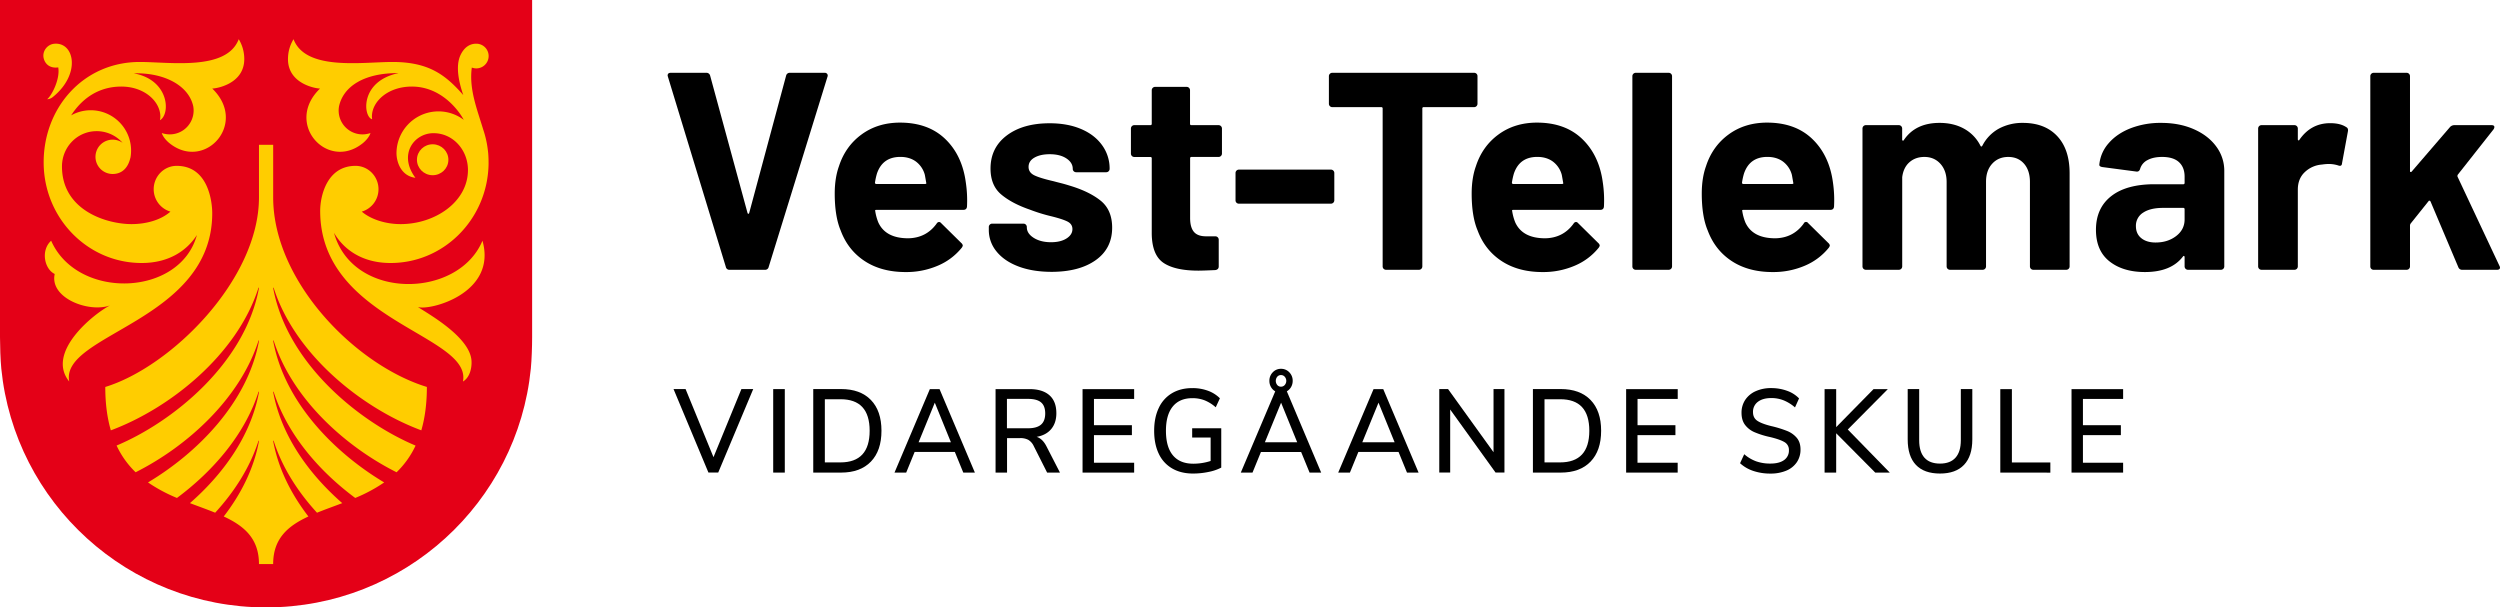 <svg xmlns="http://www.w3.org/2000/svg" viewBox="0 0 2664.99 647.5"><defs><style>.cls-1{fill:#e40017;}.cls-2{fill:#ffcd00;}</style></defs><title>Logo-01-Horisontal-Vest-Telemark-Vgs-RGB</title><g id="Layer_2" data-name="Layer 2"><g id="ORIGINAL_2_copy_2" data-name="ORIGINAL 2 copy 2"><path d="M773.76,284.61,712,81.81l-.31-1.2q0-3,3.31-3h37.8a4,4,0,0,1,4.2,3L796.85,227c.2.6.5.9.91.9s.69-.3.89-.9L838,80.61a3.93,3.93,0,0,1,4.19-3h36.9a3.18,3.18,0,0,1,2.71,1.2,3.13,3.13,0,0,1,.29,3l-62.7,202.8a3.76,3.76,0,0,1-3.89,3H777.65A3.75,3.75,0,0,1,773.76,284.61Z"/><path d="M1030.82,220.11q-.3,3.6-3.9,3.6h-92.7q-1.8,0-1.2,1.5a53.71,53.71,0,0,0,3.3,12q7.8,16.8,31.8,16.8,19.2-.3,30.3-15.6a3.34,3.34,0,0,1,2.7-1.8,3.29,3.29,0,0,1,2.1,1.2l21.6,21.3a4.14,4.14,0,0,1,1.5,2.7,6.18,6.18,0,0,1-1.2,2.4,65.43,65.43,0,0,1-25.5,19.05,85.21,85.21,0,0,1-34.2,6.75q-25.8,0-43.65-11.7t-25.65-32.7q-6.3-15-6.3-39.3,0-16.5,4.5-29.1,6.9-21.3,24.15-33.9t40.95-12.6q30,0,48.15,17.4t22,46.5A129.07,129.07,0,0,1,1030.82,220.11Zm-96-35.1a70.8,70.8,0,0,0-2.1,9.6,1.33,1.33,0,0,0,1.5,1.5h51.9q1.8,0,1.2-1.5-1.5-8.7-1.5-8.4a25.92,25.92,0,0,0-9.45-14q-6.75-4.95-16.65-4.95Q940.82,167.31,934.82,185Z"/><path d="M1085.57,284q-15-5.7-23.25-15.9a35.75,35.75,0,0,1-8.25-23.1v-3a3.59,3.59,0,0,1,3.6-3.6H1091a3.59,3.59,0,0,1,3.6,3.6v.3q0,6.6,7.35,11.25t18.45,4.65q10.2,0,16.5-4t6.3-10q0-5.4-5.4-8.1t-17.7-5.7a178.19,178.19,0,0,1-22.2-6.9q-19.2-6.6-30.6-16.2t-11.4-27.6q0-22.2,17.25-35.25t45.75-13.05q19.2,0,33.6,6.15t22.35,17.25a42.21,42.21,0,0,1,8,25.2,3.59,3.59,0,0,1-3.6,3.6h-32.1a3.59,3.59,0,0,1-3.6-3.6q0-6.6-6.75-11.1t-17.85-4.5q-9.9,0-16.2,3.6t-6.3,9.9q0,6,6.15,9t20.55,6.3q3.3.9,7.5,1.95t9,2.55q21.3,6.3,33.6,16.2t12.3,28.8q0,22.2-17.55,34.65t-47.25,12.45Q1100.57,289.71,1085.57,284Z"/><path d="M1301.51,166.26a3.47,3.47,0,0,1-2.55,1.05h-28.8a1.33,1.33,0,0,0-1.5,1.5v63.6q0,9.9,4,14.7t13,4.8h9.9a3.59,3.59,0,0,1,3.6,3.6V284q0,3.3-3.6,3.9-12.6.58-18,.6-24.9,0-37.2-8.25t-12.6-31v-80.4a1.33,1.33,0,0,0-1.5-1.5h-17.1a3.59,3.59,0,0,1-3.6-3.6V137a3.59,3.59,0,0,1,3.6-3.6h17.1a1.33,1.33,0,0,0,1.5-1.5V96.21a3.59,3.59,0,0,1,3.6-3.6h33.6a3.59,3.59,0,0,1,3.6,3.6v35.7a1.33,1.33,0,0,0,1.5,1.5H1299a3.59,3.59,0,0,1,3.6,3.6v26.7A3.47,3.47,0,0,1,1301.51,166.26Z"/><path d="M1318.07,216.06a3.43,3.43,0,0,1-1-2.55v-29.1a3.59,3.59,0,0,1,3.6-3.6h98.1a3.59,3.59,0,0,1,3.6,3.6v29.1a3.59,3.59,0,0,1-3.6,3.6h-98.1A3.44,3.44,0,0,1,1318.07,216.06Z"/><path d="M1574,78.66a3.51,3.51,0,0,1,1,2.55v29.4a3.59,3.59,0,0,1-3.6,3.6h-53.7a1.32,1.32,0,0,0-1.5,1.5V284a3.59,3.59,0,0,1-3.6,3.6h-35.1a3.59,3.59,0,0,1-3.6-3.6V115.71a1.33,1.33,0,0,0-1.5-1.5h-52.2a3.59,3.59,0,0,1-3.6-3.6V81.21a3.59,3.59,0,0,1,3.6-3.6h151.2A3.5,3.5,0,0,1,1574,78.66Z"/><path d="M1709.8,220.11q-.3,3.6-3.9,3.6h-92.7q-1.8,0-1.2,1.5a53.71,53.71,0,0,0,3.3,12q7.8,16.8,31.8,16.8,19.2-.3,30.3-15.6a3.34,3.34,0,0,1,2.7-1.8,3.29,3.29,0,0,1,2.1,1.2l21.6,21.3a4.14,4.14,0,0,1,1.5,2.7,6.18,6.18,0,0,1-1.2,2.4,65.43,65.43,0,0,1-25.5,19.05,85.21,85.21,0,0,1-34.2,6.75q-25.8,0-43.65-11.7t-25.65-32.7q-6.3-15-6.3-39.3,0-16.5,4.5-29.1,6.9-21.3,24.15-33.9t41-12.6q30,0,48.15,17.4t22,46.5A129.07,129.07,0,0,1,1709.8,220.11Zm-96-35.1a70.8,70.8,0,0,0-2.1,9.6,1.33,1.33,0,0,0,1.5,1.5h51.9q1.8,0,1.2-1.5-1.5-8.7-1.5-8.4a25.92,25.92,0,0,0-9.45-14q-6.75-4.95-16.65-4.95Q1619.8,167.31,1613.8,185Z"/><path d="M1741.15,286.56a3.47,3.47,0,0,1-1.05-2.55V81.21a3.59,3.59,0,0,1,3.6-3.6h35.1a3.59,3.59,0,0,1,3.6,3.6V284a3.59,3.59,0,0,1-3.6,3.6h-35.1A3.47,3.47,0,0,1,1741.15,286.56Z"/><path d="M1955.08,220.11q-.3,3.6-3.9,3.6h-92.7c-1.2,0-1.61.5-1.2,1.5a53.19,53.19,0,0,0,3.3,12q7.79,16.8,31.8,16.8,19.18-.3,30.3-15.6a2.7,2.7,0,0,1,4.8-.6l21.6,21.3a4.14,4.14,0,0,1,1.5,2.7,6.34,6.34,0,0,1-1.2,2.4,65.5,65.5,0,0,1-25.5,19.05,85.24,85.24,0,0,1-34.2,6.75q-25.82,0-43.65-11.7t-25.65-32.7q-6.3-15-6.3-39.3,0-16.5,4.5-29.1,6.9-21.3,24.15-33.9t41-12.6q30,0,48.15,17.4t22.05,46.5A129.84,129.84,0,0,1,1955.08,220.11Zm-96-35.1a69.31,69.31,0,0,0-2.1,9.6,1.32,1.32,0,0,0,1.5,1.5h51.9c1.2,0,1.59-.5,1.2-1.5-1-5.8-1.5-8.6-1.5-8.4a25.92,25.92,0,0,0-9.45-14q-6.75-4.95-16.65-4.95Q1865.08,167.31,1859.08,185Z"/><path d="M2193,145.11q13.2,14.1,13.2,39.6V284a3.59,3.59,0,0,1-3.6,3.6h-35.1a3.59,3.59,0,0,1-3.6-3.6V194q0-12.3-6.3-19.5t-16.8-7.2q-10.5,0-17.1,7.2t-6.6,19.2V284a3.59,3.59,0,0,1-3.6,3.6h-34.8a3.59,3.59,0,0,1-3.6-3.6V194q0-12-6.6-19.35t-17.1-7.35q-9.6,0-16,5.7t-7.65,15.9V284a3.59,3.59,0,0,1-3.6,3.6H1989a3.59,3.59,0,0,1-3.6-3.6V137a3.59,3.59,0,0,1,3.6-3.6h35.1a3.59,3.59,0,0,1,3.6,3.6v11.7a1.21,1.21,0,0,0,.6,1.2q.6.3,1.2-.6,12.3-18.3,38.1-18.3,15,0,26.25,6.3a42.23,42.23,0,0,1,17.25,18q.9,1.8,2.1,0A43.23,43.23,0,0,1,2131,137a53,53,0,0,1,25.35-6Q2179.77,131,2193,145.11Z"/><path d="M2338.68,137.76q15.3,6.75,23.85,18.45a43.19,43.19,0,0,1,8.55,26.1V284a3.59,3.59,0,0,1-3.6,3.6h-35.1a3.59,3.59,0,0,1-3.6-3.6v-9.9a1.21,1.21,0,0,0-.6-1.2q-.6-.3-1.2.6-12.6,16.5-40.5,16.5-23.4,0-37.8-11.4t-14.4-33.6q0-23.1,16.2-35.85t46.2-12.75h30.6a1.33,1.33,0,0,0,1.5-1.5v-6.6q0-9.9-6-15.45t-18-5.55q-9.3,0-15.45,3.3a15.41,15.41,0,0,0-7.95,9.3q-.9,3.3-3.9,3l-36.3-4.8q-3.6-.6-3.3-2.7a39.94,39.94,0,0,1,10-22.8q8.85-10.2,23.4-15.9a88.59,88.59,0,0,1,32.55-5.7Q2323.38,131,2338.68,137.76Zm-18.9,113.85q9-6.9,9-17.7v-10.8a1.33,1.33,0,0,0-1.5-1.5h-21.6q-13.5,0-21.15,5.1a16.33,16.33,0,0,0-7.65,14.4q0,8.1,5.7,12.75t15.3,4.65Q2310.78,258.51,2319.78,251.61Z"/><path d="M2501.07,135.51q2.4,1.2,1.8,4.5l-6.3,34.2q-.3,3.6-4.2,2.1a33.24,33.24,0,0,0-10.5-1.5,49.61,49.61,0,0,0-6.6.6,29.48,29.48,0,0,0-18.3,8q-7.5,7-7.5,18.75V284a3.59,3.59,0,0,1-3.6,3.6h-35.1a3.59,3.59,0,0,1-3.6-3.6V137a3.59,3.59,0,0,1,3.6-3.6h35.1a3.59,3.59,0,0,1,3.6,3.6v11.4a1.21,1.21,0,0,0,.6,1.2.59.59,0,0,0,.9-.3q12.3-18,33-18Q2494.77,131.31,2501.07,135.51Z"/><path d="M2527.74,286.56a3.47,3.47,0,0,1-1-2.55V81.21a3.59,3.59,0,0,1,3.6-3.6h35.1a3.59,3.59,0,0,1,3.6,3.6v101.1q0,.9.6,1.05a1.25,1.25,0,0,0,1.2-.45l40.8-47.4a6.31,6.31,0,0,1,4.5-2.1H2656q3,0,3,2.1a5.13,5.13,0,0,1-.9,2.4l-38.1,48.3a2.73,2.73,0,0,0-.3,2.1l44.7,95.1a4.61,4.61,0,0,1,.6,1.8q0,2.4-3.3,2.4h-36.9a4.25,4.25,0,0,1-4.2-2.7l-29.7-70.2a1.4,1.4,0,0,0-1-.75.86.86,0,0,0-1.05.45l-19.2,24a4.61,4.61,0,0,0-.6,1.8V284a3.59,3.59,0,0,1-3.6,3.6h-35.1A3.47,3.47,0,0,1,2527.74,286.56Z"/><path d="M790.34,414.73h12.6l-37.32,89H755.18l-37.2-89h12.84l29.76,72.63Z"/><path d="M824.23,503.78v-89h12.36v89Z"/><path d="M866.92,414.73h29.64q20.52,0,31.8,11.62t11.28,32.84q0,21.22-11.28,32.9t-31.8,11.69H866.92Zm28.92,78.19q31.2,0,31.2-33.73t-31.2-33.6H879.28v67.33Z"/><path d="M1026.86,503.78l-9-22H975l-9,22H953.54l37.68-89h10.32l37.68,89Zm-47.64-32.34h34.44L996.5,429.25Z"/><path d="M1129.91,503.78h-13.68l-14.4-28.55a15,15,0,0,0-5.7-6.38,17.9,17.9,0,0,0-8.7-1.83h-13.92v36.76h-12.24v-89h36q14,0,21.42,6.56t7.38,19.21q0,10.23-5.46,16.79t-15.54,8.34q6.24,2,10.32,9.85Zm-34.08-47.24q9.36,0,13.86-3.86t4.5-11.93q0-8.08-4.44-11.81t-13.92-3.73h-22.44v31.33Z"/><path d="M1154,503.78v-89h55v10.48h-42.84v28h40.44v10.61h-40.44v29.43H1209v10.49Z"/><path d="M1301.85,456.54v41.93a50.26,50.26,0,0,1-13.56,4.61,80.52,80.52,0,0,1-16.56,1.71q-12.84,0-22.2-5.43a35.28,35.28,0,0,1-14.28-15.66q-4.92-10.24-4.92-24.51,0-14,4.92-24.32a35.54,35.54,0,0,1,14.1-15.72q9.18-5.43,21.66-5.43a47.49,47.49,0,0,1,16.56,2.78,34.66,34.66,0,0,1,12.84,8.08l-4.44,9.6a41.1,41.1,0,0,0-11.88-7.45,35.57,35.57,0,0,0-13-2.28q-13.68,0-20.94,8.91t-7.26,25.83q0,17.31,7.44,26.21t21.72,8.91a60.46,60.46,0,0,0,18.48-2.91v-25h-19.68v-9.85Z"/><path d="M1387,481.8h-42.84l-9,22h-12.48l36.72-86.65a12,12,0,0,1-4.56-4.61,13,13,0,0,1-1.68-6.51,12.69,12.69,0,0,1,3.6-9.16,11.73,11.73,0,0,1,8.76-3.72,11.87,11.87,0,0,1,8.88,3.72A12.69,12.69,0,0,1,1378,406a13,13,0,0,1-1.68,6.51,12,12,0,0,1-4.56,4.61l36.6,86.65H1396Zm-38.64-10.36h34.44l-17.16-42.19Zm13.2-69.85a7,7,0,0,0,0,8.84,5,5,0,0,0,4,1.77,5.15,5.15,0,0,0,4-1.83,6.68,6.68,0,0,0,0-8.72,5.15,5.15,0,0,0-4-1.83A5,5,0,0,0,1361.56,401.59Z"/><path d="M1499.85,503.78l-9-22H1448l-9,22h-12.48l37.68-89h10.32l37.68,89Zm-47.64-32.34h34.44l-17.16-42.19Z"/><path d="M1592.1,414.73h11.64v89h-9.48l-48.36-67.2v67.2h-11.64v-89h9.36l48.48,67.32Z"/><path d="M1634.08,414.73h29.64q20.52,0,31.8,11.62t11.28,32.84q0,21.22-11.28,32.9t-31.8,11.69h-29.64ZM1663,492.92q31.2,0,31.2-33.73t-31.2-33.6h-16.56v67.33Z"/><path d="M1733.45,503.78v-89h55v10.48h-42.84v28H1786v10.61h-40.44v29.43h42.84v10.49Z"/><path d="M1869,502a38.67,38.67,0,0,1-14.1-8.21l4.44-9.6a40.57,40.57,0,0,0,12.9,7.64,44.87,44.87,0,0,0,14.94,2.34q9.46,0,14.64-3.73a12.26,12.26,0,0,0,5.16-10.54,9.42,9.42,0,0,0-4.8-8.66q-4.8-2.83-15.36-5.37a89.31,89.31,0,0,1-16.56-5.17,24.85,24.85,0,0,1-10.14-7.9c-2.45-3.32-3.66-7.56-3.66-12.69a24.52,24.52,0,0,1,3.9-13.77,26,26,0,0,1,11.1-9.29,39.17,39.17,0,0,1,16.68-3.34,48.72,48.72,0,0,1,16.74,2.84,32.83,32.83,0,0,1,12.9,8.15l-4.32,9.6a43.15,43.15,0,0,0-12.06-7.52,35.27,35.27,0,0,0-13.14-2.46q-9.12,0-14.34,4a13.1,13.1,0,0,0-5.22,11.05c0,4,1.51,7.09,4.56,9.16s7.92,3.93,14.64,5.62a116.86,116.86,0,0,1,17.1,5.24,26.28,26.28,0,0,1,10.44,7.45c2.59,3.16,3.9,7.26,3.9,12.32a23.72,23.72,0,0,1-3.9,13.51,25,25,0,0,1-11.16,9,42.94,42.94,0,0,1-17.22,3.16A56.08,56.08,0,0,1,1869,502Z"/><path d="M2014.51,503.78H1999l-41.64-41.94v41.94H1945v-89h12.36v40.54l39.84-40.54h15.24l-42.72,43.07Z"/><path d="M2042.36,495.57q-8.76-9.22-8.76-27.16V414.73h12.24v54.56q0,12.25,5.58,18.57t16.62,6.32q10.92,0,16.56-6.32t5.64-18.57V414.73h12.24v53.68q0,17.8-8.82,27.1T2068,504.79Q2051.12,504.79,2042.36,495.57Z"/><path d="M2132.31,503.78v-89h12.36v78.19h41v10.86Z"/><path d="M2208.24,503.78v-89h55v10.48h-42.84v28h40.44v10.61h-40.44v29.43h42.84v10.49Z"/><path class="cls-1" d="M0,0V359.47c0,9.48.47,24.18,1.38,33.42C15.53,535.83,136.5,647.5,283.63,647.5S551.71,535.83,565.87,392.89c.91-9.24,1.38-23.94,1.38-33.42V0Z"/><path class="cls-2" d="M291.19,470.11a.29.29,0,0,1,.22-.32.3.3,0,0,1,.33.18c9,28.16,25.55,54.08,46.19,76.59,8.51-3.46,17.63-6.69,26.91-10.21-35.07-30.67-64.95-71.34-73.65-118.51a.29.29,0,0,1,.55-.14c14.34,45,48.16,84.36,86.94,113.13a166.34,166.34,0,0,0,30.85-16.56c-51.67-30.84-106.08-84.45-118.34-151a.29.29,0,0,1,.22-.32.3.3,0,0,1,.33.18c19.61,61.58,75.63,112.49,131,140.31A95.86,95.86,0,0,0,443,475c-59-24.77-136.82-86.76-151.8-168a.29.29,0,0,1,.22-.32.3.3,0,0,1,.33.18c22.76,71.46,94.54,128.55,157.37,151.87,3.78-13,5.92-28.2,5.92-46.25-75.79-23.18-163.84-112.31-163.84-202.15h0v-56H276.07v56.06c0,88-94.1,180.77-163.84,202.1,0,18.05,2.14,33.28,5.93,46.25C181,435.37,252.77,378.28,275.52,306.82a.31.31,0,0,1,.34-.18.29.29,0,0,1,.21.32c-15,81.27-92.84,143.26-151.79,168a96,96,0,0,0,20.29,28.47c55.32-27.82,111.34-78.73,131-140.31a.31.31,0,0,1,.34-.18.29.29,0,0,1,.21.32c-12.26,66.53-66.66,120.14-118.34,151a166.66,166.66,0,0,0,30.85,16.56c38.78-28.77,72.6-68.1,86.94-113.13a.29.29,0,0,1,.34-.18.28.28,0,0,1,.21.32c-8.69,47.17-38.57,87.84-73.64,118.51,9.27,3.52,18.4,6.75,26.9,10.21C250,524.05,266.56,498.13,275.52,470a.31.31,0,0,1,.34-.18.29.29,0,0,1,.21.32c-5.47,29.67-19.32,56.76-37.56,80.42,21.76,10.11,37.55,23.43,37.56,50.73v0h15.12v0c0-27.31,15.8-40.63,37.57-50.74C310.51,526.87,296.66,499.78,291.19,470.11Z"/><ellipse class="cls-2" cx="461.22" cy="170.29" rx="16.49" ry="16.76" transform="translate(282.91 628.47) rotate(-89)"/><path class="cls-2" d="M514.31,256.61c-26,62.21-138.41,63.63-158.27-8.43,10.24,17.6,29.53,31.66,58.57,32.16,57.62,1,105.16-46.14,106.2-105.32,0-2.81,0-5.59-.17-8.35-.11-2.48-.35-4.95-.69-7.42a108.45,108.45,0,0,0-5-21.63c-6.31-21.11-15.14-42.57-12-65.61a13.16,13.16,0,1,0,5-25.42C501,46.47,495,50.22,491,58.5c-5.79,12-1.68,29.82,2.87,42.85-18.72-21.23-36.36-35.29-75.49-35.29-32.18,0-92.57,9.71-105.47-24.29A40.57,40.57,0,0,0,307,61.94c-.85,28.68,32.47,32.76,34.2,32.41-38.62,37.18,7.76,88.4,45.36,58.45,3.3-2.63,7.25-7,8.37-11a25.43,25.43,0,0,1-33.56-28.29c4.4-21,26.27-35.86,63.59-35.58-41.68,8.52-37.87,46.71-28.27,49.18,0,0-.24-2.14-.22-3.23C396.74,107.74,414,92.28,439,92.28c29.84,0,48.61,23.07,55.4,35.5a44.76,44.76,0,0,0-71.74,34.93c-.16,8.91,4.22,24.82,20.16,26.82-18.44-24.79-1.51-47.23,18.74-47.55,21.27-.34,37.28,17.92,37.28,39.2,0,34.09-35.12,57.72-71.78,57.72-15.4,0-31.28-4.74-41.41-13.31a24.9,24.9,0,0,0,17.83-23.45c.24-13.75-10.71-25.34-24.47-25.34-30.55,0-37.7,32.22-37.7,48,0,117.73,162,131.91,152.19,181.9,7.56-4.39,9.66-15,9.09-22.47-1.95-25.54-47.42-50.37-57.16-57C457.51,331.54,530.24,313,514.31,256.61Z"/><path class="cls-2" d="M57.93,46.63c21.49-1.83,28.5,32.18-1.24,56.49a10.5,10.5,0,0,1-6.44,2.67c4.56-3.43,14.06-21.34,11.83-33.94-8.64,1.2-13.93-3.33-15.49-9.65C44.72,54.63,50.46,47.27,57.93,46.63Z"/><path class="cls-2" d="M260.38,61.94a40.57,40.57,0,0,0-5.89-20.17c-12.9,34-73.29,24.29-105.48,24.29-60.74,0-103.48,49.79-102.45,109S95.14,281.35,152.75,280.34c27.74-.48,46.58-13.32,57.14-29.81h0c-18,66-127.44,69.46-155.36,6.08-11.38,10.34-7.15,30.3,3.8,35.44-5.77,25.62,36.39,41.68,59,33.51-16,8-69.18,49.62-43.52,81.14-9.93-50.78,152.43-64.23,152.43-179.43,0-10.9-3.58-50.47-37.93-50.47-13.76,0-24.71,11.59-24.47,25.34a24.9,24.9,0,0,0,17.83,23.45c-10.13,9-26,13.31-41.41,13.31-26.26,0-74.19-14.34-74.19-61.45,0-20.43,15.91-37.27,36.33-37.63a36.92,36.92,0,0,1,28.32,12.46,18.3,18.3,0,1,0-10.33,33.19c16.58-.29,18.44-18.1,18.65-17.2a43,43,0,0,0-43-50.75A42.65,42.65,0,0,0,75.81,123c18.47-28.47,42.81-30.54,52.54-30.71,25-.43,42.28,15.46,42.56,31.58a19.82,19.82,0,0,1-.41,4.29c11.46-6.56,10-43.1-28-50,33.72-.83,59,13.7,63.53,35.3a25.73,25.73,0,0,1,.37,4.33,25.44,25.44,0,0,1-33.93,24c1.11,4,5.06,8.39,8.36,11,37.61,29.95,84-21.27,45.37-58.45C227.91,94.7,261.22,90.62,260.38,61.94Z"/></g></g></svg>